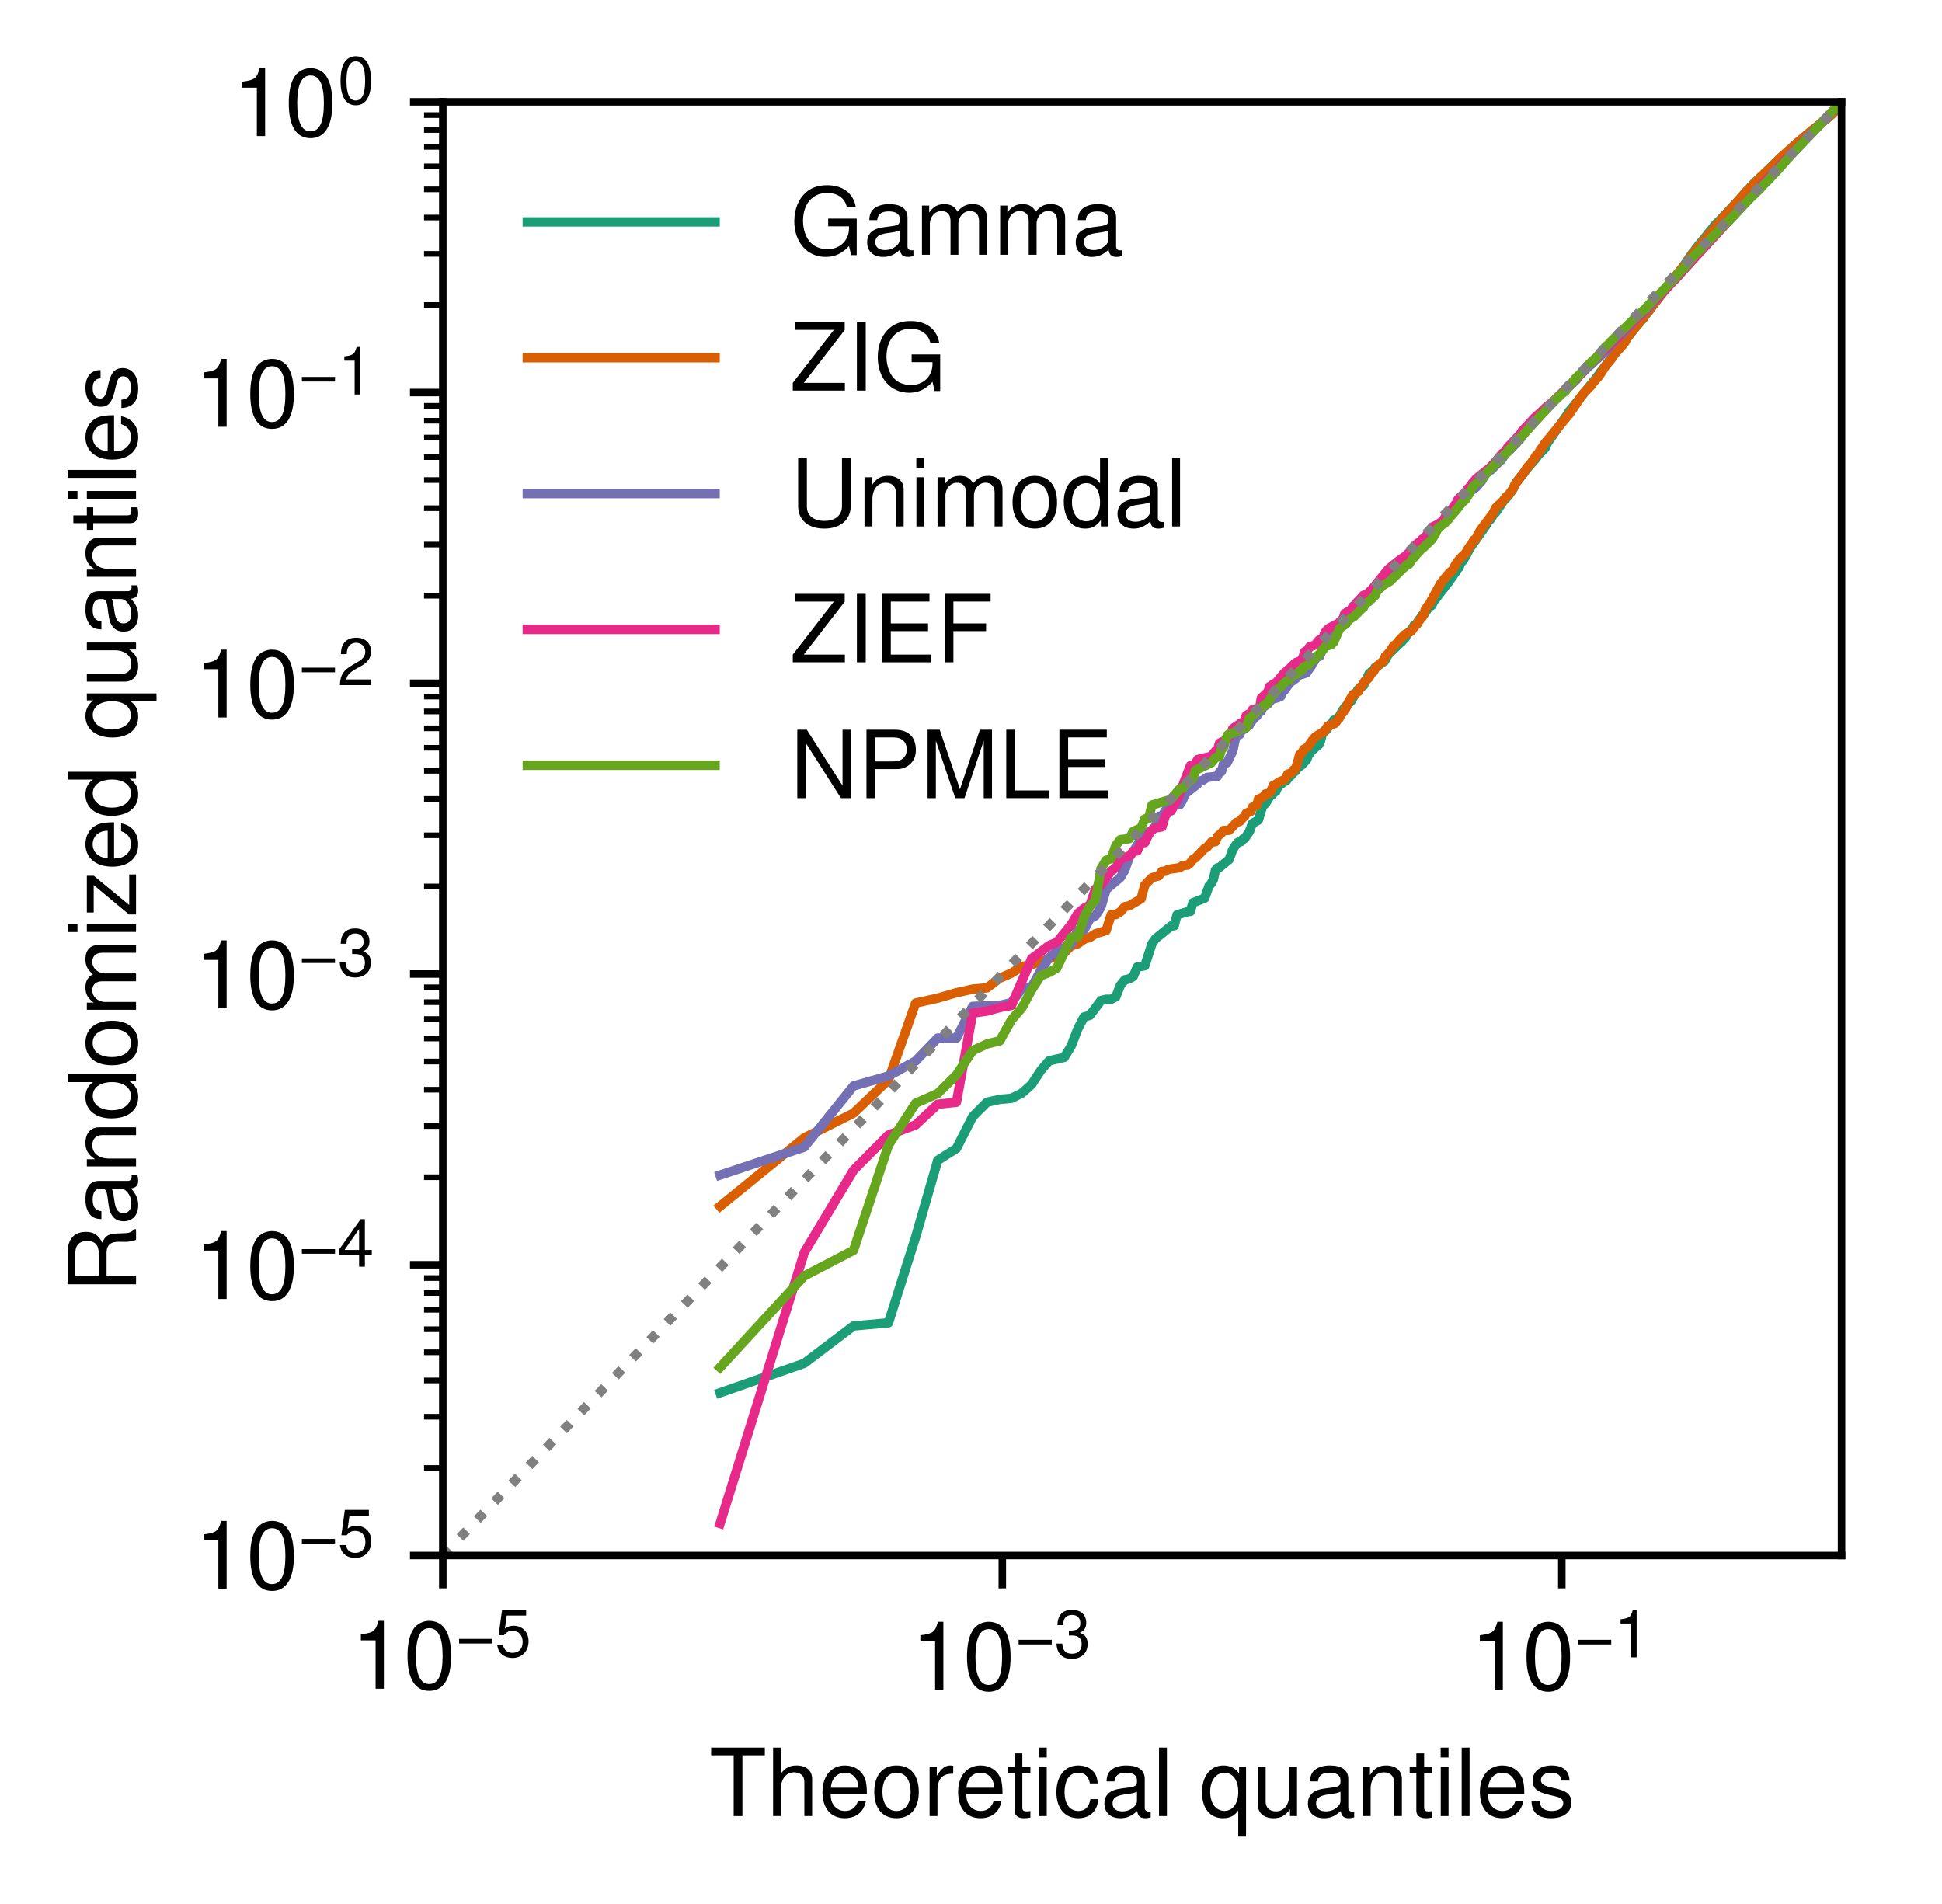 <?xml version="1.0" encoding="utf-8" standalone="no"?>
<!DOCTYPE svg PUBLIC "-//W3C//DTD SVG 1.1//EN"
  "http://www.w3.org/Graphics/SVG/1.1/DTD/svg11.dtd">
<!-- Created with matplotlib (https://matplotlib.org/) -->
<svg height="202.828pt" version="1.1" viewBox="0 0 206.867 202.828" width="206.867pt" xmlns="http://www.w3.org/2000/svg" xmlns:xlink="http://www.w3.org/1999/xlink">
 <defs>
  <style type="text/css">
*{stroke-linecap:butt;stroke-linejoin:round;}
  </style>
 </defs>
 <g id="figure_1">
  <g id="patch_1">
   <path d="M 0 202.828 
L 206.867 202.828 
L 206.867 0 
L 0 0 
z
" style="fill:#ffffff;"/>
  </g>
  <g id="axes_1">
   <g id="patch_2">
    <path d="M 47.17 165.687 
L 196.167 165.687 
L 196.167 10.845 
L 47.17 10.845 
z
" style="fill:#ffffff;"/>
   </g>
   <g id="matplotlib.axis_1">
    <g id="xtick_1">
     <g id="line2d_1">
      <defs>
       <path d="M 0 0 
L 0 3.5 
" id="m0b80c76fca" style="stroke:#000000;stroke-width:0.8;"/>
      </defs>
      <g>
       <use style="stroke:#000000;stroke-width:0.8;" x="47.17" xlink:href="#m0b80c76fca" y="165.687"/>
      </g>
     </g>
     <g id="text_1">
      <!-- $\mathdefault{10^{-5}}$ -->
      <defs>
       <path d="M 25.906 51.5 
L 25.906 0 
L 34.703 0 
L 34.703 72.297 
L 28.906 72.297 
C 25.797 61.203 23.797 59.703 10.203 57.906 
L 10.203 51.5 
z
" id="NimbusSans-Regular-49"/>
       <path d="M 27.5 72.297 
C 20.906 72.297 14.906 69.297 11.203 64.406 
C 6.594 58 4.297 48.406 4.297 35 
C 4.297 10.594 12.297 -2.297 27.5 -2.297 
C 42.5 -2.297 50.703 10.594 50.703 34.406 
C 50.703 48.406 48.5 57.797 43.797 64.406 
C 40.094 69.406 34.203 72.297 27.5 72.297 
z
M 27.5 64.5 
C 37 64.5 41.703 54.797 41.703 35.203 
C 41.703 14.594 37.094 5 27.297 5 
C 18 5 13.297 15 13.297 34.906 
C 13.297 54.797 18 64.5 27.5 64.5 
z
" id="NimbusSans-Regular-48"/>
       <path d="M 54.406 26.703 
L 4 26.703 
L 4 19.703 
L 54.406 19.703 
z
" id="NimbusSans-Regular-8722"/>
       <path d="M 47.594 70.906 
L 11 70.906 
L 5.703 32.297 
L 13.797 32.297 
C 17.906 37.203 21.297 38.906 26.906 38.906 
C 36.406 38.906 42.297 32.406 42.297 21.906 
C 42.297 11.703 36.406 5.5 26.797 5.5 
C 19.094 5.5 14.406 9.406 12.297 17.406 
L 3.5 17.406 
C 4.703 11.594 5.703 8.797 7.797 6.203 
C 11.797 0.797 19 -2.297 27 -2.297 
C 41.297 -2.297 51.297 8.094 51.297 23.094 
C 51.297 37.094 42 46.703 28.406 46.703 
C 23.406 46.703 19.406 45.406 15.297 42.406 
L 18.094 62.203 
L 47.594 62.203 
z
" id="NimbusSans-Regular-53"/>
      </defs>
      <g transform="translate(37.42 179.978)scale(0.1 -0.1)">
       <use transform="translate(0 0.978)" xlink:href="#NimbusSans-Regular-49"/>
       <use transform="translate(55.6 0.978)" xlink:href="#NimbusSans-Regular-48"/>
       <use transform="translate(112.06 35.366)scale(0.7)" xlink:href="#NimbusSans-Regular-8722"/>
       <use transform="translate(152.94 35.366)scale(0.7)" xlink:href="#NimbusSans-Regular-53"/>
      </g>
     </g>
    </g>
    <g id="xtick_2">
     <g id="line2d_2">
      <g>
       <use style="stroke:#000000;stroke-width:0.8;" x="106.769" xlink:href="#m0b80c76fca" y="165.687"/>
      </g>
     </g>
     <g id="text_2">
      <!-- $\mathdefault{10^{-3}}$ -->
      <defs>
       <path d="M 22.094 33.297 
L 23.203 33.297 
L 26.906 33.297 
C 36.5 33.297 41.594 28.797 41.594 20.094 
C 41.594 11 36.094 5.5 27 5.5 
C 17.297 5.5 12.594 10.406 12 21 
L 3.203 21 
C 3.594 15.203 4.594 11.406 6.297 8.203 
C 10 1.203 16.906 -2.297 26.594 -2.297 
C 41.203 -2.297 50.594 6.5 50.594 20.203 
C 50.594 29.406 47.094 34.406 38.594 37.406 
C 45.203 40.094 48.5 45.094 48.5 52.406 
C 48.5 64.797 40.406 72.297 26.906 72.297 
C 12.594 72.297 5 64.297 4.703 49 
L 13.5 49 
C 13.594 53.406 14 55.906 15.094 58.094 
C 17.094 62.203 21.5 64.594 27 64.594 
C 34.797 64.594 39.5 59.906 39.5 52.094 
C 39.5 47 37.703 43.906 33.797 42.203 
C 31.406 41.203 28.203 40.797 22.094 40.703 
z
" id="NimbusSans-Regular-51"/>
      </defs>
      <g transform="translate(97.019 179.978)scale(0.1 -0.1)">
       <use transform="translate(0 0.005)" xlink:href="#NimbusSans-Regular-49"/>
       <use transform="translate(55.6 0.005)" xlink:href="#NimbusSans-Regular-48"/>
       <use transform="translate(112.06 34.392)scale(0.7)" xlink:href="#NimbusSans-Regular-8722"/>
       <use transform="translate(152.94 34.392)scale(0.7)" xlink:href="#NimbusSans-Regular-51"/>
      </g>
     </g>
    </g>
    <g id="xtick_3">
     <g id="line2d_3">
      <g>
       <use style="stroke:#000000;stroke-width:0.8;" x="166.368" xlink:href="#m0b80c76fca" y="165.687"/>
      </g>
     </g>
     <g id="text_3">
      <!-- $\mathdefault{10^{-1}}$ -->
      <g transform="translate(156.618 179.978)scale(0.1 -0.1)">
       <use transform="translate(0 0.005)" xlink:href="#NimbusSans-Regular-49"/>
       <use transform="translate(55.6 0.005)" xlink:href="#NimbusSans-Regular-48"/>
       <use transform="translate(112.06 34.392)scale(0.7)" xlink:href="#NimbusSans-Regular-8722"/>
       <use transform="translate(152.94 34.392)scale(0.7)" xlink:href="#NimbusSans-Regular-49"/>
      </g>
     </g>
    </g>
    <g id="text_4">
     <!-- Theoretical quantiles -->
     <defs>
      <path d="M 35.406 64.703 
L 59.297 64.703 
L 59.297 72.906 
L 2.094 72.906 
L 2.094 64.703 
L 26.094 64.703 
L 26.094 0 
L 35.406 0 
z
" id="NimbusSans-Regular-84"/>
      <path d="M 7 72.906 
L 7 0 
L 15.297 0 
L 15.297 28.906 
C 15.297 39.594 20.906 46.594 29.5 46.594 
C 32.297 46.594 34.906 45.797 36.906 44.297 
C 39.297 42.5 40.297 40 40.297 36.297 
L 40.297 0 
L 48.594 0 
L 48.594 39.594 
C 48.594 48.406 42.297 53.906 32.094 53.906 
C 24.703 53.906 20.203 51.594 15.297 45.203 
L 15.297 72.906 
z
" id="NimbusSans-Regular-104"/>
      <path d="M 51.297 23.406 
C 51.297 31.406 50.703 36.203 49.203 40.094 
C 45.797 48.703 37.797 53.906 28 53.906 
C 13.406 53.906 4 42.797 4 25.5 
C 4 8.203 13 -2.297 27.797 -2.297 
C 39.797 -2.297 48.094 4.5 50.203 15.906 
L 41.797 15.906 
C 39.5 9 34.797 5.406 28.094 5.406 
C 22.797 5.406 18.297 7.797 15.5 12.203 
C 13.5 15.203 12.797 18.203 12.703 23.406 
z
M 12.906 30.203 
C 13.594 39.906 19.5 46.203 27.906 46.203 
C 36.406 46.203 42.297 39.594 42.297 30.203 
z
" id="NimbusSans-Regular-101"/>
      <path d="M 27.203 53.906 
C 12.406 53.906 3.594 43.406 3.594 25.797 
C 3.594 8.094 12.406 -2.297 27.297 -2.297 
C 42.094 -2.297 51 8.203 51 25.406 
C 51 43.594 42.406 53.906 27.203 53.906 
z
M 27.297 46.203 
C 36.703 46.203 42.297 38.5 42.297 25.5 
C 42.297 13.094 36.5 5.406 27.297 5.406 
C 18 5.406 12.297 13.094 12.297 25.797 
C 12.297 38.5 18 46.203 27.297 46.203 
z
" id="NimbusSans-Regular-111"/>
      <path d="M 6.906 52.406 
L 6.906 0 
L 15.297 0 
L 15.297 27.203 
C 15.406 39.797 20.594 45.406 32.094 45.094 
L 32.094 53.594 
C 30.703 53.797 29.906 53.906 28.906 53.906 
C 23.5 53.906 19.406 50.703 14.594 42.906 
L 14.594 52.406 
z
" id="NimbusSans-Regular-114"/>
      <path d="M 25.406 52.406 
L 16.797 52.406 
L 16.797 66.797 
L 8.5 66.797 
L 8.5 52.406 
L 1.406 52.406 
L 1.406 45.594 
L 8.5 45.594 
L 8.5 6 
C 8.5 0.594 12.094 -2.297 18.594 -2.297 
C 20.797 -2.297 22.594 -2.094 25.406 -1.594 
L 25.406 5.406 
C 24.203 5.094 23.094 5 21.406 5 
C 17.797 5 16.797 6 16.797 9.703 
L 16.797 45.594 
L 25.406 45.594 
z
" id="NimbusSans-Regular-116"/>
      <path d="M 15 52.406 
L 6.703 52.406 
L 6.703 0 
L 15 0 
z
M 15 72.906 
L 6.594 72.906 
L 6.594 62.406 
L 15 62.406 
z
" id="NimbusSans-Regular-105"/>
      <path d="M 47.094 34.797 
C 46.703 39.906 45.594 43.203 43.594 46.094 
C 40 51 33.703 53.906 26.406 53.906 
C 12.203 53.906 3.094 42.703 3.094 25.297 
C 3.094 8.406 12.094 -2.297 26.297 -2.297 
C 38.797 -2.297 46.703 5.203 47.703 18 
L 39.297 18 
C 37.906 9.594 33.594 5.406 26.5 5.406 
C 17.297 5.406 11.797 12.906 11.797 25.297 
C 11.797 38.406 17.203 46.203 26.297 46.203 
C 33.297 46.203 37.703 42.094 38.703 34.797 
z
" id="NimbusSans-Regular-99"/>
      <path d="M 53.5 4.906 
C 52.594 4.703 52.203 4.703 51.703 4.703 
C 48.797 4.703 47.203 6.203 47.203 8.797 
L 47.203 39.594 
C 47.203 48.906 40.406 53.906 27.5 53.906 
C 19.797 53.906 13.703 51.703 10.094 47.797 
C 7.703 45.094 6.703 42.094 6.5 36.906 
L 14.906 36.906 
C 15.594 43.297 19.406 46.203 27.203 46.203 
C 34.797 46.203 38.906 43.406 38.906 38.406 
L 38.906 36.203 
C 38.797 32.594 37 31.297 30.203 30.406 
C 18.406 28.906 16.594 28.5 13.406 27.203 
C 7.297 24.594 4.203 20 4.203 13.203 
C 4.203 3.703 10.797 -2.297 21.406 -2.297 
C 28 -2.297 33.297 0 39.203 5.406 
C 39.797 0 42.406 -2.297 47.797 -2.297 
C 49.594 -2.297 50.703 -2.094 53.5 -1.406 
z
M 38.906 16.5 
C 38.906 13.703 38.094 12 35.594 9.703 
C 32.203 6.594 28.094 5 23.203 5 
C 16.703 5 12.906 8.094 12.906 13.406 
C 12.906 18.906 16.5 21.703 25.5 23 
C 34.406 24.203 36.094 24.594 38.906 25.906 
z
" id="NimbusSans-Regular-97"/>
      <path d="M 15.203 72.906 
L 6.797 72.906 
L 6.797 0 
L 15.203 0 
z
" id="NimbusSans-Regular-108"/>
      <path id="NimbusSans-Regular-32"/>
      <path d="M 49.5 -21.797 
L 49.5 52.406 
L 42.094 52.406 
L 42.094 45.406 
C 38.203 50.906 32.297 53.906 25.406 53.906 
C 11.594 53.906 2.594 42.594 2.594 25.203 
C 2.594 8.203 11.094 -2.297 25 -2.297 
C 32.297 -2.297 37.297 0.297 41.203 6 
L 41.203 -21.797 
z
M 26.594 46.094 
C 35.5 46.094 41.203 38.203 41.203 25.5 
C 41.203 13.5 35.406 5.5 26.594 5.5 
C 17.406 5.5 11.297 13.594 11.297 25.797 
C 11.297 38 17.406 46.094 26.594 46.094 
z
" id="NimbusSans-Regular-113"/>
      <path d="M 48.203 0 
L 48.203 52.406 
L 39.906 52.406 
L 39.906 22.703 
C 39.906 12 34.297 5 25.594 5 
C 19 5 14.797 9 14.797 15.297 
L 14.797 52.406 
L 6.5 52.406 
L 6.5 12 
C 6.5 3.297 13 -2.297 23.203 -2.297 
C 30.906 -2.297 35.797 0.406 40.703 7.297 
L 40.703 0 
z
" id="NimbusSans-Regular-117"/>
      <path d="M 7 52.406 
L 7 0 
L 15.406 0 
L 15.406 28.906 
C 15.406 39.594 21 46.594 29.594 46.594 
C 36.203 46.594 40.406 42.594 40.406 36.297 
L 40.406 0 
L 48.703 0 
L 48.703 39.594 
C 48.703 48.297 42.203 53.906 32.094 53.906 
C 24.297 53.906 19.297 50.906 14.703 43.594 
L 14.703 52.406 
z
" id="NimbusSans-Regular-110"/>
      <path d="M 43.797 37.797 
C 43.703 48.094 36.906 53.906 24.797 53.906 
C 12.594 53.906 4.703 47.594 4.703 37.906 
C 4.703 29.703 8.906 25.797 21.297 22.797 
L 29.094 20.906 
C 34.906 19.5 37.203 17.406 37.203 13.703 
C 37.203 8.703 32.297 5.406 25 5.406 
C 20.5 5.406 16.703 6.703 14.594 8.906 
C 13.297 10.406 12.703 11.906 12.203 15.594 
L 3.406 15.594 
C 3.797 3.5 10.594 -2.297 24.297 -2.297 
C 37.5 -2.297 45.906 4.203 45.906 14.297 
C 45.906 22.094 41.5 26.406 31.094 28.906 
L 23.094 30.797 
C 16.297 32.406 13.406 34.594 13.406 38.297 
C 13.406 43.203 17.703 46.203 24.5 46.203 
C 31.203 46.203 34.797 43.297 35 37.797 
z
" id="NimbusSans-Regular-115"/>
     </defs>
     <g transform="translate(75.542 193.448)scale(0.1 -0.1)">
      <use xlink:href="#NimbusSans-Regular-84"/>
      <use x="61.1" xlink:href="#NimbusSans-Regular-104"/>
      <use x="116.7" xlink:href="#NimbusSans-Regular-101"/>
      <use x="172.3" xlink:href="#NimbusSans-Regular-111"/>
      <use x="227.9" xlink:href="#NimbusSans-Regular-114"/>
      <use x="261.2" xlink:href="#NimbusSans-Regular-101"/>
      <use x="316.8" xlink:href="#NimbusSans-Regular-116"/>
      <use x="344.6" xlink:href="#NimbusSans-Regular-105"/>
      <use x="366.8" xlink:href="#NimbusSans-Regular-99"/>
      <use x="416.8" xlink:href="#NimbusSans-Regular-97"/>
      <use x="472.4" xlink:href="#NimbusSans-Regular-108"/>
      <use x="494.6" xlink:href="#NimbusSans-Regular-32"/>
      <use x="522.4" xlink:href="#NimbusSans-Regular-113"/>
      <use x="578" xlink:href="#NimbusSans-Regular-117"/>
      <use x="633.6" xlink:href="#NimbusSans-Regular-97"/>
      <use x="689.2" xlink:href="#NimbusSans-Regular-110"/>
      <use x="744.8" xlink:href="#NimbusSans-Regular-116"/>
      <use x="772.6" xlink:href="#NimbusSans-Regular-105"/>
      <use x="794.8" xlink:href="#NimbusSans-Regular-108"/>
      <use x="817" xlink:href="#NimbusSans-Regular-101"/>
      <use x="872.6" xlink:href="#NimbusSans-Regular-115"/>
     </g>
    </g>
   </g>
   <g id="matplotlib.axis_2">
    <g id="ytick_1">
     <g id="line2d_4">
      <defs>
       <path d="M 0 0 
L -3.5 0 
" id="mbcc62c1385" style="stroke:#000000;stroke-width:0.8;"/>
      </defs>
      <g>
       <use style="stroke:#000000;stroke-width:0.8;" x="47.17" xlink:href="#mbcc62c1385" y="165.687"/>
      </g>
     </g>
     <g id="text_5">
      <!-- $\mathdefault{10^{-5}}$ -->
      <g transform="translate(20.67 169.333)scale(0.1 -0.1)">
       <use transform="translate(0 0.978)" xlink:href="#NimbusSans-Regular-49"/>
       <use transform="translate(55.6 0.978)" xlink:href="#NimbusSans-Regular-48"/>
       <use transform="translate(112.06 35.366)scale(0.7)" xlink:href="#NimbusSans-Regular-8722"/>
       <use transform="translate(152.94 35.366)scale(0.7)" xlink:href="#NimbusSans-Regular-53"/>
      </g>
     </g>
    </g>
    <g id="ytick_2">
     <g id="line2d_5">
      <g>
       <use style="stroke:#000000;stroke-width:0.8;" x="47.17" xlink:href="#mbcc62c1385" y="134.719"/>
      </g>
     </g>
     <g id="text_6">
      <!-- $\mathdefault{10^{-4}}$ -->
      <defs>
       <path d="M 32.703 17.5 
L 32.703 0 
L 41.5 0 
L 41.5 17.5 
L 52 17.5 
L 52 25.406 
L 41.5 25.406 
L 41.5 72.297 
L 35 72.297 
L 2.797 26.797 
L 2.797 17.5 
z
M 32.703 25.406 
L 10.5 25.406 
L 32.703 57.297 
z
" id="NimbusSans-Regular-52"/>
      </defs>
      <g transform="translate(20.67 138.364)scale(0.1 -0.1)">
       <use transform="translate(0 0.005)" xlink:href="#NimbusSans-Regular-49"/>
       <use transform="translate(55.6 0.005)" xlink:href="#NimbusSans-Regular-48"/>
       <use transform="translate(112.06 34.392)scale(0.7)" xlink:href="#NimbusSans-Regular-8722"/>
       <use transform="translate(152.94 34.392)scale(0.7)" xlink:href="#NimbusSans-Regular-52"/>
      </g>
     </g>
    </g>
    <g id="ytick_3">
     <g id="line2d_6">
      <g>
       <use style="stroke:#000000;stroke-width:0.8;" x="47.17" xlink:href="#mbcc62c1385" y="103.75"/>
      </g>
     </g>
     <g id="text_7">
      <!-- $\mathdefault{10^{-3}}$ -->
      <g transform="translate(20.67 107.396)scale(0.1 -0.1)">
       <use transform="translate(0 0.005)" xlink:href="#NimbusSans-Regular-49"/>
       <use transform="translate(55.6 0.005)" xlink:href="#NimbusSans-Regular-48"/>
       <use transform="translate(112.06 34.392)scale(0.7)" xlink:href="#NimbusSans-Regular-8722"/>
       <use transform="translate(152.94 34.392)scale(0.7)" xlink:href="#NimbusSans-Regular-51"/>
      </g>
     </g>
    </g>
    <g id="ytick_4">
     <g id="line2d_7">
      <g>
       <use style="stroke:#000000;stroke-width:0.8;" x="47.17" xlink:href="#mbcc62c1385" y="72.782"/>
      </g>
     </g>
     <g id="text_8">
      <!-- $\mathdefault{10^{-2}}$ -->
      <defs>
       <path d="M 50.594 8.703 
L 13.297 8.703 
C 14.203 14.703 17.406 18.5 26.094 23.797 
L 36.094 29.406 
C 46 34.906 51.094 42.297 51.094 51.203 
C 51.094 57.203 48.703 62.797 44.5 66.703 
C 40.297 70.5 35.094 72.297 28.406 72.297 
C 19.406 72.297 12.703 69.094 8.797 62.906 
C 6.297 59.094 5.203 54.594 5 47.297 
L 13.797 47.297 
C 14.094 52.203 14.703 55.094 15.906 57.5 
C 18.203 61.906 22.797 64.594 28.094 64.594 
C 36.094 64.594 42.094 58.797 42.094 51 
C 42.094 45.203 38.797 40.203 32.5 36.594 
L 23.297 31.203 
C 8.5 22.703 4.203 15.906 3.406 0.094 
L 50.594 0.094 
z
" id="NimbusSans-Regular-50"/>
      </defs>
      <g transform="translate(20.67 76.427)scale(0.1 -0.1)">
       <use transform="translate(0 0.005)" xlink:href="#NimbusSans-Regular-49"/>
       <use transform="translate(55.6 0.005)" xlink:href="#NimbusSans-Regular-48"/>
       <use transform="translate(112.06 34.392)scale(0.7)" xlink:href="#NimbusSans-Regular-8722"/>
       <use transform="translate(152.94 34.392)scale(0.7)" xlink:href="#NimbusSans-Regular-50"/>
      </g>
     </g>
    </g>
    <g id="ytick_5">
     <g id="line2d_8">
      <g>
       <use style="stroke:#000000;stroke-width:0.8;" x="47.17" xlink:href="#mbcc62c1385" y="41.814"/>
      </g>
     </g>
     <g id="text_9">
      <!-- $\mathdefault{10^{-1}}$ -->
      <g transform="translate(20.67 45.459)scale(0.1 -0.1)">
       <use transform="translate(0 0.005)" xlink:href="#NimbusSans-Regular-49"/>
       <use transform="translate(55.6 0.005)" xlink:href="#NimbusSans-Regular-48"/>
       <use transform="translate(112.06 34.392)scale(0.7)" xlink:href="#NimbusSans-Regular-8722"/>
       <use transform="translate(152.94 34.392)scale(0.7)" xlink:href="#NimbusSans-Regular-49"/>
      </g>
     </g>
    </g>
    <g id="ytick_6">
     <g id="line2d_9">
      <g>
       <use style="stroke:#000000;stroke-width:0.8;" x="47.17" xlink:href="#mbcc62c1385" y="10.845"/>
      </g>
     </g>
     <g id="text_10">
      <!-- $\mathdefault{10^{0}}$ -->
      <g transform="translate(24.77 14.491)scale(0.1 -0.1)">
       <use transform="translate(0 0.005)" xlink:href="#NimbusSans-Regular-49"/>
       <use transform="translate(55.6 0.005)" xlink:href="#NimbusSans-Regular-48"/>
       <use transform="translate(112.06 34.392)scale(0.7)" xlink:href="#NimbusSans-Regular-48"/>
      </g>
     </g>
    </g>
    <g id="ytick_7">
     <g id="line2d_10">
      <defs>
       <path d="M 0 0 
L -2 0 
" id="mb6e332d1f4" style="stroke:#000000;stroke-width:0.6;"/>
      </defs>
      <g>
       <use style="stroke:#000000;stroke-width:0.6;" x="47.17" xlink:href="#mb6e332d1f4" y="156.365"/>
      </g>
     </g>
    </g>
    <g id="ytick_8">
     <g id="line2d_11">
      <g>
       <use style="stroke:#000000;stroke-width:0.6;" x="47.17" xlink:href="#mb6e332d1f4" y="150.912"/>
      </g>
     </g>
    </g>
    <g id="ytick_9">
     <g id="line2d_12">
      <g>
       <use style="stroke:#000000;stroke-width:0.6;" x="47.17" xlink:href="#mb6e332d1f4" y="147.042"/>
      </g>
     </g>
    </g>
    <g id="ytick_10">
     <g id="line2d_13">
      <g>
       <use style="stroke:#000000;stroke-width:0.6;" x="47.17" xlink:href="#mb6e332d1f4" y="144.041"/>
      </g>
     </g>
    </g>
    <g id="ytick_11">
     <g id="line2d_14">
      <g>
       <use style="stroke:#000000;stroke-width:0.6;" x="47.17" xlink:href="#mb6e332d1f4" y="141.589"/>
      </g>
     </g>
    </g>
    <g id="ytick_12">
     <g id="line2d_15">
      <g>
       <use style="stroke:#000000;stroke-width:0.6;" x="47.17" xlink:href="#mb6e332d1f4" y="139.516"/>
      </g>
     </g>
    </g>
    <g id="ytick_13">
     <g id="line2d_16">
      <g>
       <use style="stroke:#000000;stroke-width:0.6;" x="47.17" xlink:href="#mb6e332d1f4" y="137.72"/>
      </g>
     </g>
    </g>
    <g id="ytick_14">
     <g id="line2d_17">
      <g>
       <use style="stroke:#000000;stroke-width:0.6;" x="47.17" xlink:href="#mb6e332d1f4" y="136.136"/>
      </g>
     </g>
    </g>
    <g id="ytick_15">
     <g id="line2d_18">
      <g>
       <use style="stroke:#000000;stroke-width:0.6;" x="47.17" xlink:href="#mb6e332d1f4" y="125.396"/>
      </g>
     </g>
    </g>
    <g id="ytick_16">
     <g id="line2d_19">
      <g>
       <use style="stroke:#000000;stroke-width:0.6;" x="47.17" xlink:href="#mb6e332d1f4" y="119.943"/>
      </g>
     </g>
    </g>
    <g id="ytick_17">
     <g id="line2d_20">
      <g>
       <use style="stroke:#000000;stroke-width:0.6;" x="47.17" xlink:href="#mb6e332d1f4" y="116.074"/>
      </g>
     </g>
    </g>
    <g id="ytick_18">
     <g id="line2d_21">
      <g>
       <use style="stroke:#000000;stroke-width:0.6;" x="47.17" xlink:href="#mb6e332d1f4" y="113.073"/>
      </g>
     </g>
    </g>
    <g id="ytick_19">
     <g id="line2d_22">
      <g>
       <use style="stroke:#000000;stroke-width:0.6;" x="47.17" xlink:href="#mb6e332d1f4" y="110.621"/>
      </g>
     </g>
    </g>
    <g id="ytick_20">
     <g id="line2d_23">
      <g>
       <use style="stroke:#000000;stroke-width:0.6;" x="47.17" xlink:href="#mb6e332d1f4" y="108.547"/>
      </g>
     </g>
    </g>
    <g id="ytick_21">
     <g id="line2d_24">
      <g>
       <use style="stroke:#000000;stroke-width:0.6;" x="47.17" xlink:href="#mb6e332d1f4" y="106.752"/>
      </g>
     </g>
    </g>
    <g id="ytick_22">
     <g id="line2d_25">
      <g>
       <use style="stroke:#000000;stroke-width:0.6;" x="47.17" xlink:href="#mb6e332d1f4" y="105.167"/>
      </g>
     </g>
    </g>
    <g id="ytick_23">
     <g id="line2d_26">
      <g>
       <use style="stroke:#000000;stroke-width:0.6;" x="47.17" xlink:href="#mb6e332d1f4" y="94.428"/>
      </g>
     </g>
    </g>
    <g id="ytick_24">
     <g id="line2d_27">
      <g>
       <use style="stroke:#000000;stroke-width:0.6;" x="47.17" xlink:href="#mb6e332d1f4" y="88.975"/>
      </g>
     </g>
    </g>
    <g id="ytick_25">
     <g id="line2d_28">
      <g>
       <use style="stroke:#000000;stroke-width:0.6;" x="47.17" xlink:href="#mb6e332d1f4" y="85.106"/>
      </g>
     </g>
    </g>
    <g id="ytick_26">
     <g id="line2d_29">
      <g>
       <use style="stroke:#000000;stroke-width:0.6;" x="47.17" xlink:href="#mb6e332d1f4" y="82.104"/>
      </g>
     </g>
    </g>
    <g id="ytick_27">
     <g id="line2d_30">
      <g>
       <use style="stroke:#000000;stroke-width:0.6;" x="47.17" xlink:href="#mb6e332d1f4" y="79.652"/>
      </g>
     </g>
    </g>
    <g id="ytick_28">
     <g id="line2d_31">
      <g>
       <use style="stroke:#000000;stroke-width:0.6;" x="47.17" xlink:href="#mb6e332d1f4" y="77.579"/>
      </g>
     </g>
    </g>
    <g id="ytick_29">
     <g id="line2d_32">
      <g>
       <use style="stroke:#000000;stroke-width:0.6;" x="47.17" xlink:href="#mb6e332d1f4" y="75.783"/>
      </g>
     </g>
    </g>
    <g id="ytick_30">
     <g id="line2d_33">
      <g>
       <use style="stroke:#000000;stroke-width:0.6;" x="47.17" xlink:href="#mb6e332d1f4" y="74.199"/>
      </g>
     </g>
    </g>
    <g id="ytick_31">
     <g id="line2d_34">
      <g>
       <use style="stroke:#000000;stroke-width:0.6;" x="47.17" xlink:href="#mb6e332d1f4" y="63.46"/>
      </g>
     </g>
    </g>
    <g id="ytick_32">
     <g id="line2d_35">
      <g>
       <use style="stroke:#000000;stroke-width:0.6;" x="47.17" xlink:href="#mb6e332d1f4" y="58.006"/>
      </g>
     </g>
    </g>
    <g id="ytick_33">
     <g id="line2d_36">
      <g>
       <use style="stroke:#000000;stroke-width:0.6;" x="47.17" xlink:href="#mb6e332d1f4" y="54.137"/>
      </g>
     </g>
    </g>
    <g id="ytick_34">
     <g id="line2d_37">
      <g>
       <use style="stroke:#000000;stroke-width:0.6;" x="47.17" xlink:href="#mb6e332d1f4" y="51.136"/>
      </g>
     </g>
    </g>
    <g id="ytick_35">
     <g id="line2d_38">
      <g>
       <use style="stroke:#000000;stroke-width:0.6;" x="47.17" xlink:href="#mb6e332d1f4" y="48.684"/>
      </g>
     </g>
    </g>
    <g id="ytick_36">
     <g id="line2d_39">
      <g>
       <use style="stroke:#000000;stroke-width:0.6;" x="47.17" xlink:href="#mb6e332d1f4" y="46.611"/>
      </g>
     </g>
    </g>
    <g id="ytick_37">
     <g id="line2d_40">
      <g>
       <use style="stroke:#000000;stroke-width:0.6;" x="47.17" xlink:href="#mb6e332d1f4" y="44.815"/>
      </g>
     </g>
    </g>
    <g id="ytick_38">
     <g id="line2d_41">
      <g>
       <use style="stroke:#000000;stroke-width:0.6;" x="47.17" xlink:href="#mb6e332d1f4" y="43.231"/>
      </g>
     </g>
    </g>
    <g id="ytick_39">
     <g id="line2d_42">
      <g>
       <use style="stroke:#000000;stroke-width:0.6;" x="47.17" xlink:href="#mb6e332d1f4" y="32.491"/>
      </g>
     </g>
    </g>
    <g id="ytick_40">
     <g id="line2d_43">
      <g>
       <use style="stroke:#000000;stroke-width:0.6;" x="47.17" xlink:href="#mb6e332d1f4" y="27.038"/>
      </g>
     </g>
    </g>
    <g id="ytick_41">
     <g id="line2d_44">
      <g>
       <use style="stroke:#000000;stroke-width:0.6;" x="47.17" xlink:href="#mb6e332d1f4" y="23.169"/>
      </g>
     </g>
    </g>
    <g id="ytick_42">
     <g id="line2d_45">
      <g>
       <use style="stroke:#000000;stroke-width:0.6;" x="47.17" xlink:href="#mb6e332d1f4" y="20.168"/>
      </g>
     </g>
    </g>
    <g id="ytick_43">
     <g id="line2d_46">
      <g>
       <use style="stroke:#000000;stroke-width:0.6;" x="47.17" xlink:href="#mb6e332d1f4" y="17.716"/>
      </g>
     </g>
    </g>
    <g id="ytick_44">
     <g id="line2d_47">
      <g>
       <use style="stroke:#000000;stroke-width:0.6;" x="47.17" xlink:href="#mb6e332d1f4" y="15.642"/>
      </g>
     </g>
    </g>
    <g id="ytick_45">
     <g id="line2d_48">
      <g>
       <use style="stroke:#000000;stroke-width:0.6;" x="47.17" xlink:href="#mb6e332d1f4" y="13.846"/>
      </g>
     </g>
    </g>
    <g id="ytick_46">
     <g id="line2d_49">
      <g>
       <use style="stroke:#000000;stroke-width:0.6;" x="47.17" xlink:href="#mb6e332d1f4" y="12.262"/>
      </g>
     </g>
    </g>
    <g id="text_11">
     <!-- Randomized quantiles -->
     <defs>
      <path d="M 18.594 31.406 
L 42.594 31.406 
C 50.906 31.406 54.594 27.406 54.594 18.406 
L 54.5 11.906 
C 54.5 7.406 55.297 3 56.594 0 
L 67.906 0 
L 67.906 2.297 
C 64.406 4.703 63.703 7.297 63.5 17 
C 63.406 29 61.5 32.594 53.594 36 
C 61.797 40.094 65.094 45 65.094 53.406 
C 65.094 66 57.297 72.906 42.906 72.906 
L 9.297 72.906 
L 9.297 0 
L 18.594 0 
z
M 18.594 39.594 
L 18.594 64.703 
L 41.094 64.703 
C 46.297 64.703 49.297 63.906 51.594 61.906 
C 54.094 59.797 55.406 56.5 55.406 52.203 
C 55.406 43.5 51 39.594 41.094 39.594 
z
" id="NimbusSans-Regular-82"/>
      <path d="M 49.5 72.906 
L 41.203 72.906 
L 41.203 45.797 
C 37.703 51.094 32.094 53.906 25.094 53.906 
C 11.5 53.906 2.594 43 2.594 26.297 
C 2.594 8.594 11.203 -2.297 25.406 -2.297 
C 32.594 -2.297 37.594 0.406 42.094 6.906 
L 42.094 0 
L 49.5 0 
z
M 26.5 46.094 
C 35.5 46.094 41.203 38.203 41.203 25.594 
C 41.203 13.5 35.406 5.5 26.594 5.5 
C 17.406 5.5 11.297 13.594 11.297 25.797 
C 11.297 38 17.406 46.094 26.5 46.094 
z
" id="NimbusSans-Regular-100"/>
      <path d="M 7 52.406 
L 7 0 
L 15.406 0 
L 15.406 32.906 
C 15.406 40.5 20.906 46.594 27.703 46.594 
C 33.906 46.594 37.406 42.797 37.406 36.094 
L 37.406 0 
L 45.797 0 
L 45.797 32.906 
C 45.797 40.5 51.297 46.594 58.094 46.594 
C 64.203 46.594 67.797 42.703 67.797 36.094 
L 67.797 0 
L 76.203 0 
L 76.203 39.297 
C 76.203 48.703 70.797 53.906 61 53.906 
C 54 53.906 49.797 51.797 44.906 45.906 
C 41.797 51.5 37.594 53.906 30.797 53.906 
C 23.797 53.906 19.094 51.297 14.703 45 
L 14.703 52.406 
z
" id="NimbusSans-Regular-109"/>
      <path d="M 44.297 52.406 
L 5.203 52.406 
L 5.203 45.094 
L 34.406 45.094 
L 3.094 7.5 
L 3.094 0 
L 45.703 0 
L 45.703 7.297 
L 13.203 7.297 
L 44.297 45 
z
" id="NimbusSans-Regular-122"/>
     </defs>
     <g transform="translate(14.491 137.728)rotate(-90)scale(0.1 -0.1)">
      <use xlink:href="#NimbusSans-Regular-82"/>
      <use x="72.2" xlink:href="#NimbusSans-Regular-97"/>
      <use x="127.8" xlink:href="#NimbusSans-Regular-110"/>
      <use x="183.4" xlink:href="#NimbusSans-Regular-100"/>
      <use x="239" xlink:href="#NimbusSans-Regular-111"/>
      <use x="294.6" xlink:href="#NimbusSans-Regular-109"/>
      <use x="377.9" xlink:href="#NimbusSans-Regular-105"/>
      <use x="400.1" xlink:href="#NimbusSans-Regular-122"/>
      <use x="450.1" xlink:href="#NimbusSans-Regular-101"/>
      <use x="505.7" xlink:href="#NimbusSans-Regular-100"/>
      <use x="561.3" xlink:href="#NimbusSans-Regular-32"/>
      <use x="589.1" xlink:href="#NimbusSans-Regular-113"/>
      <use x="644.7" xlink:href="#NimbusSans-Regular-117"/>
      <use x="700.3" xlink:href="#NimbusSans-Regular-97"/>
      <use x="755.9" xlink:href="#NimbusSans-Regular-110"/>
      <use x="811.5" xlink:href="#NimbusSans-Regular-116"/>
      <use x="839.3" xlink:href="#NimbusSans-Regular-105"/>
      <use x="861.5" xlink:href="#NimbusSans-Regular-108"/>
      <use x="883.7" xlink:href="#NimbusSans-Regular-101"/>
      <use x="939.3" xlink:href="#NimbusSans-Regular-115"/>
     </g>
    </g>
   </g>
   <g id="line2d_50">
    <path clip-path="url(#p37906006bc)" d="M 76.702 148.357 
L 85.672 145.217 
L 90.92 141.239 
L 94.643 140.903 
L 97.531 131.781 
L 99.89 123.597 
L 101.885 122.335 
L 103.613 118.932 
L 105.138 117.407 
L 106.501 117.103 
L 107.735 116.993 
L 108.861 116.435 
L 109.897 115.515 
L 110.856 114.036 
L 111.749 113.001 
L 113.369 112.627 
L 114.108 111.417 
L 114.808 109.596 
L 115.472 108.328 
L 116.103 108.143 
L 117.281 106.575 
L 117.831 106.444 
L 118.36 106.444 
L 118.867 106.173 
L 119.356 104.935 
L 119.826 104.364 
L 120.28 104.273 
L 120.719 104.014 
L 121.144 103.012 
L 121.953 102.868 
L 122.714 100.515 
L 123.079 99.998 
L 124.762 98.626 
L 125.074 98.613 
L 125.378 97.451 
L 126.529 97.099 
L 126.802 97.081 
L 127.069 96.156 
L 128.326 95.67 
L 128.797 94.349 
L 129.026 94.11 
L 129.251 93.687 
L 129.472 92.684 
L 129.69 92.442 
L 129.904 92.397 
L 130.923 91.563 
L 131.31 90.501 
L 131.685 89.94 
L 131.868 89.727 
L 132.228 89.635 
L 132.404 89.373 
L 132.578 89.314 
L 133.085 88.588 
L 133.413 87.708 
L 134.044 87.356 
L 134.498 85.864 
L 134.792 85.61 
L 135.361 84.676 
L 135.5 84.676 
L 135.772 84.33 
L 135.906 84.308 
L 136.171 83.701 
L 136.429 83.559 
L 136.683 83.341 
L 137.055 83.129 
L 137.297 82.76 
L 137.416 82.721 
L 137.882 82.177 
L 137.996 82.146 
L 138.221 81.803 
L 138.66 81.494 
L 139.188 80.93 
L 139.394 80.4 
L 139.495 80.296 
L 139.696 80.01 
L 140.185 79.566 
L 140.469 79.347 
L 140.655 78.971 
L 140.839 78.248 
L 141.02 77.895 
L 141.287 77.767 
L 141.719 77.158 
L 141.889 77.066 
L 142.056 76.722 
L 142.383 76.612 
L 142.544 76.406 
L 142.624 76.388 
L 143.015 75.67 
L 143.319 75.264 
L 143.908 74.712 
L 144.401 73.849 
L 144.539 73.677 
L 144.675 73.427 
L 145.271 73.009 
L 145.4 72.531 
L 145.464 72.528 
L 145.841 71.757 
L 146.327 71.33 
L 146.505 71.063 
L 146.738 70.943 
L 147.468 70.441 
L 147.898 69.698 
L 149.155 68.482 
L 149.251 68.417 
L 149.626 68.003 
L 149.672 67.975 
L 149.9 67.55 
L 150.388 67.024 
L 150.647 66.585 
L 150.859 66.47 
L 151.273 65.89 
L 151.475 65.561 
L 151.713 65.411 
L 152.214 64.661 
L 152.514 64.491 
L 152.733 64.03 
L 152.878 63.877 
L 153.68 62.802 
L 153.814 62.67 
L 154.144 62.171 
L 154.274 62.067 
L 155.147 60.801 
L 155.297 60.53 
L 155.416 60.465 
L 155.592 59.972 
L 155.795 59.773 
L 155.88 59.641 
L 156.107 59.298 
L 156.162 59.187 
L 156.466 58.611 
L 156.52 58.475 
L 158.363 55.867 
L 158.55 55.465 
L 158.734 55.363 
L 158.961 55.022 
L 159.073 54.819 
L 159.359 54.538 
L 159.446 54.428 
L 160.017 53.555 
L 160.1 53.432 
L 160.664 52.818 
L 161.204 52.018 
L 161.373 51.625 
L 161.466 51.446 
L 162.818 49.735 
L 163.082 49.441 
L 163.373 49.112 
L 163.642 48.799 
L 163.828 48.507 
L 163.936 48.396 
L 164.416 47.915 
L 164.577 47.752 
L 164.621 47.665 
L 164.837 47.172 
L 166.963 44.144 
L 167.108 43.872 
L 167.567 43.327 
L 169.926 40.392 
L 170.296 39.919 
L 170.537 39.568 
L 170.674 39.418 
L 171.536 38.27 
L 171.713 38.062 
L 172.085 37.608 
L 172.175 37.479 
L 174.263 34.816 
L 174.373 34.706 
L 174.809 34.186 
L 175.109 33.846 
L 175.27 33.585 
L 175.603 33.193 
L 175.788 32.879 
L 177.13 31.14 
L 177.234 31.018 
L 177.792 30.311 
L 177.938 30.076 
L 178.097 29.909 
L 178.311 29.623 
L 178.8 29.1 
L 179.126 28.626 
L 179.243 28.476 
L 180.318 26.91 
L 180.447 26.786 
L 180.667 26.465 
L 180.78 26.331 
L 180.916 26.146 
L 181.761 25.134 
L 181.98 24.831 
L 182.28 24.495 
L 182.594 24.066 
L 182.888 23.752 
L 183.029 23.639 
L 183.226 23.433 
L 183.357 23.327 
L 183.523 23.1 
L 183.72 22.892 
L 183.999 22.616 
L 184.125 22.471 
L 184.564 22.005 
L 185.204 21.336 
L 185.351 21.157 
L 186.178 20.239 
L 186.309 20.092 
L 186.636 19.729 
L 187.009 19.346 
L 187.216 19.173 
L 187.521 18.873 
L 187.693 18.742 
L 187.86 18.578 
L 188.132 18.298 
L 188.307 18.121 
L 188.483 17.947 
L 188.753 17.684 
L 189.756 16.737 
L 189.981 16.55 
L 190.394 16.155 
L 190.693 15.909 
L 190.801 15.799 
L 191.035 15.569 
L 191.521 15.157 
L 191.691 15.015 
L 191.924 14.828 
L 193.589 13.455 
L 193.733 13.33 
L 194.285 12.893 
L 194.511 12.72 
L 194.785 12.482 
L 195.456 11.863 
L 195.573 11.753 
L 195.731 11.593 
L 195.836 11.452 
L 196.009 11.215 
L 196.154 10.939 
L 196.167 10.862 
L 196.167 10.862 
" style="fill:none;stroke:#1b9e77;stroke-linecap:square;"/>
   </g>
   <g id="line2d_51">
    <path clip-path="url(#p37906006bc)" d="M 76.702 128.489 
L 85.672 121.198 
L 90.92 118.568 
L 94.643 115.027 
L 97.531 106.844 
L 99.89 106.322 
L 101.885 105.745 
L 103.613 105.36 
L 105.138 105.225 
L 106.501 104.201 
L 107.735 103.661 
L 108.861 102.961 
L 110.856 102.507 
L 111.749 102.082 
L 112.584 101.99 
L 113.369 101.506 
L 114.108 100.738 
L 114.808 100.536 
L 115.472 100.051 
L 116.103 99.849 
L 116.705 99.457 
L 117.831 99.115 
L 118.36 97.444 
L 118.867 97.421 
L 119.356 97.114 
L 119.826 96.573 
L 120.28 96.488 
L 121.554 95.736 
L 121.953 94.262 
L 122.714 93.488 
L 123.433 93.296 
L 123.778 92.81 
L 124.115 92.809 
L 124.442 92.604 
L 125.676 92.424 
L 125.967 92.207 
L 126.529 92.145 
L 126.802 91.913 
L 127.069 91.537 
L 127.33 91.404 
L 128.326 90.366 
L 128.564 90.257 
L 129.026 89.701 
L 129.472 89.655 
L 129.69 89.107 
L 130.114 88.746 
L 130.321 88.465 
L 130.923 88.446 
L 131.498 87.841 
L 131.685 87.611 
L 132.049 87.504 
L 132.404 87.095 
L 132.578 86.966 
L 132.749 86.63 
L 133.25 86.412 
L 133.413 85.981 
L 133.889 85.771 
L 134.044 85.125 
L 134.349 85.001 
L 134.646 84.847 
L 134.792 84.573 
L 135.222 84.48 
L 135.361 84.337 
L 135.637 83.654 
L 135.772 83.636 
L 136.301 83.264 
L 136.808 83.068 
L 136.932 82.925 
L 137.176 82.453 
L 137.534 82.367 
L 137.767 82.027 
L 137.996 81.932 
L 138.221 81.218 
L 138.443 80.378 
L 138.66 80.255 
L 138.874 79.823 
L 139.292 79.584 
L 139.795 78.858 
L 140.088 78.511 
L 140.28 78.378 
L 140.839 78.032 
L 141.02 77.977 
L 141.461 77.321 
L 142.138 77.088 
L 142.22 77.045 
L 142.544 76.602 
L 142.624 76.567 
L 142.86 76.096 
L 143.092 75.858 
L 143.319 75.438 
L 143.394 75.401 
L 143.617 74.846 
L 144.122 73.969 
L 144.401 73.909 
L 144.607 73.707 
L 144.743 73.63 
L 144.877 73.208 
L 145.01 73.149 
L 145.4 72.563 
L 145.779 72.238 
L 146.207 71.57 
L 146.327 71.52 
L 146.505 71.184 
L 146.795 70.881 
L 147.248 70.472 
L 147.358 70.437 
L 147.577 69.879 
L 147.738 69.759 
L 148.055 69.404 
L 148.466 68.774 
L 148.716 68.604 
L 149.155 68.071 
L 149.251 67.997 
L 149.626 67.601 
L 150.345 67.229 
L 150.519 66.963 
L 150.817 66.59 
L 150.943 66.505 
L 151.109 66.206 
L 151.475 65.731 
L 151.515 65.721 
L 151.673 65.384 
L 151.713 65.331 
L 151.83 64.912 
L 152.1 64.531 
L 152.252 64.353 
L 153.475 62.134 
L 153.51 62.116 
L 153.68 61.866 
L 154.306 61.115 
L 154.561 60.873 
L 154.811 60.654 
L 154.935 60.358 
L 155.147 59.957 
L 155.65 59.373 
L 156.19 58.868 
L 156.246 58.666 
L 156.628 58.103 
L 156.735 57.993 
L 157.026 57.497 
L 157.233 57.393 
L 157.258 57.378 
L 157.436 56.897 
L 157.587 56.679 
L 157.736 56.416 
L 157.884 56.227 
L 159.006 54.737 
L 159.095 54.6 
L 159.315 54.114 
L 159.532 53.891 
L 160.017 53.474 
L 160.405 52.949 
L 160.683 52.715 
L 161.09 52.203 
L 161.354 51.672 
L 161.428 51.553 
L 162.009 50.751 
L 162.08 50.659 
L 162.221 50.491 
L 162.325 50.39 
L 162.616 49.863 
L 163.082 49.35 
L 163.373 48.902 
L 163.453 48.851 
L 163.626 48.526 
L 163.782 48.407 
L 164.223 47.723 
L 164.313 47.634 
L 164.475 47.323 
L 167.036 44.243 
L 167.203 44.055 
L 167.322 43.88 
L 167.942 42.964 
L 168.054 42.807 
L 168.405 42.26 
L 168.492 42.177 
L 168.652 41.924 
L 168.863 41.73 
L 169.203 41.341 
L 169.385 41.183 
L 169.545 41.022 
L 169.614 40.874 
L 170.371 40.01 
L 170.547 39.727 
L 170.656 39.575 
L 170.873 39.203 
L 170.953 39.087 
L 171.553 38.343 
L 171.772 38.068 
L 171.979 37.717 
L 172.166 37.523 
L 172.351 37.308 
L 172.471 37.185 
L 172.604 37.043 
L 172.845 36.766 
L 173.073 36.477 
L 173.29 36.074 
L 173.357 35.947 
L 173.511 35.707 
L 175.116 33.775 
L 175.314 33.473 
L 175.478 33.315 
L 178.659 29.182 
L 178.795 29.023 
L 179.558 28.106 
L 180.309 27.055 
L 180.421 26.91 
L 183.75 22.942 
L 183.888 22.817 
L 185.103 21.449 
L 185.654 20.847 
L 185.802 20.646 
L 186.076 20.329 
L 186.249 20.171 
L 186.438 19.994 
L 186.62 19.801 
L 186.778 19.648 
L 186.9 19.539 
L 187.083 19.32 
L 187.281 19.14 
L 187.587 18.814 
L 187.732 18.702 
L 188.07 18.36 
L 188.34 18.145 
L 189.134 17.366 
L 189.224 17.251 
L 189.683 16.771 
L 190.477 16.091 
L 190.639 15.936 
L 190.811 15.805 
L 191.198 15.423 
L 191.427 15.223 
L 192.273 14.517 
L 192.492 14.334 
L 192.679 14.17 
L 192.795 14.059 
L 194.497 12.721 
L 194.662 12.564 
L 194.831 12.428 
L 195.21 12.098 
L 195.419 11.886 
L 195.811 11.474 
L 195.991 11.246 
L 196.167 10.862 
L 196.167 10.862 
" style="fill:none;stroke:#d95f02;stroke-linecap:square;"/>
   </g>
   <g id="line2d_52">
    <path clip-path="url(#p37906006bc)" d="M 76.702 125.167 
L 85.672 122.189 
L 90.92 115.671 
L 94.643 114.613 
L 97.531 113.02 
L 99.89 110.572 
L 101.885 110.569 
L 103.613 107.2 
L 106.501 107.089 
L 107.735 106.801 
L 108.861 105.3 
L 109.897 105.134 
L 110.856 103.398 
L 111.749 102.015 
L 112.584 101.309 
L 114.108 100.608 
L 114.808 99.096 
L 115.472 99.053 
L 116.103 97.867 
L 116.705 97.526 
L 117.281 96.623 
L 117.831 94.745 
L 119.356 93.456 
L 119.826 92.654 
L 120.28 91.354 
L 121.554 89.408 
L 121.953 88.832 
L 122.714 88.428 
L 123.079 88.004 
L 123.433 86.958 
L 123.778 86.931 
L 124.442 85.874 
L 125.676 85.716 
L 125.967 85.249 
L 126.251 84.559 
L 127.586 83.504 
L 127.838 83.186 
L 128.084 83.138 
L 128.564 82.811 
L 129.69 82.681 
L 129.904 82.243 
L 130.114 82.182 
L 130.321 81.401 
L 130.726 81.237 
L 131.31 80.014 
L 131.685 78.302 
L 132.049 78.254 
L 132.228 77.833 
L 132.578 77.645 
L 132.918 77.302 
L 133.085 77.235 
L 133.25 76.834 
L 133.413 76.739 
L 133.732 76.329 
L 133.889 76.274 
L 134.044 75.922 
L 134.349 75.775 
L 134.498 75.368 
L 135.08 74.984 
L 135.5 74.471 
L 136.039 74.342 
L 136.429 74.182 
L 136.557 73.64 
L 136.808 73.558 
L 137.055 73.199 
L 137.416 72.721 
L 138.109 72.211 
L 138.333 71.913 
L 138.768 71.812 
L 139.188 71.652 
L 139.394 71.337 
L 139.696 70.922 
L 139.894 70.486 
L 139.991 70.455 
L 140.185 70.077 
L 140.375 69.968 
L 140.562 69.91 
L 140.747 69.463 
L 140.93 69.19 
L 141.461 68.049 
L 141.634 67.845 
L 141.804 67.716 
L 141.972 67.599 
L 142.056 67.551 
L 142.302 67.033 
L 142.464 66.998 
L 142.937 66.164 
L 143.092 66.155 
L 143.244 65.975 
L 143.394 65.933 
L 143.617 65.648 
L 143.69 65.648 
L 143.908 65.454 
L 143.979 65.447 
L 144.262 65.163 
L 144.877 64.619 
L 145.206 64.089 
L 146.025 63.677 
L 146.207 63.337 
L 146.505 63.094 
L 146.68 62.967 
L 146.853 62.73 
L 147.136 62.551 
L 147.358 62.212 
L 147.577 61.975 
L 148.211 61.398 
L 148.466 61.015 
L 148.913 60.511 
L 149.107 60.48 
L 149.345 60.042 
L 149.626 59.827 
L 150.035 59.488 
L 150.169 59.432 
L 150.475 58.998 
L 150.647 58.884 
L 150.985 58.667 
L 151.15 58.403 
L 151.434 58.098 
L 151.791 57.867 
L 152.252 57.266 
L 152.402 57.155 
L 152.842 56.644 
L 153.372 56.128 
L 153.51 55.933 
L 154.144 55.205 
L 154.209 55.201 
L 154.37 54.889 
L 155.268 53.512 
L 155.475 53.416 
L 156.078 52.85 
L 156.162 52.735 
L 156.384 52.577 
L 156.52 52.49 
L 156.682 52.294 
L 156.973 52.101 
L 157.258 51.874 
L 157.411 51.713 
L 157.587 51.474 
L 157.662 51.412 
L 157.859 51.188 
L 158.029 50.851 
L 158.245 50.524 
L 158.41 50.357 
L 158.596 50.187 
L 158.802 50.078 
L 159.788 49.102 
L 159.934 48.991 
L 160.324 48.382 
L 160.545 48.183 
L 160.742 48.02 
L 161.013 47.753 
L 161.298 47.423 
L 161.391 47.351 
L 161.576 47.161 
L 161.668 47.026 
L 161.795 46.9 
L 161.938 46.751 
L 162.342 46.22 
L 162.901 45.571 
L 163.098 45.328 
L 163.341 45.04 
L 163.421 44.891 
L 166.731 41.544 
L 166.866 41.427 
L 167.06 41.263 
L 167.239 41.105 
L 167.92 40.447 
L 168.021 40.316 
L 168.242 39.993 
L 168.46 39.824 
L 168.588 39.683 
L 168.779 39.501 
L 168.926 39.343 
L 169.142 39.118 
L 169.295 38.995 
L 169.555 38.768 
L 171.191 37.258 
L 171.905 36.459 
L 172.036 36.34 
L 172.191 36.143 
L 172.455 35.909 
L 172.667 35.691 
L 172.891 35.489 
L 173.246 35.105 
L 173.678 34.625 
L 173.85 34.489 
L 174.034 34.278 
L 174.562 33.772 
L 174.802 33.539 
L 174.973 33.421 
L 175.263 33.131 
L 175.534 32.853 
L 175.843 32.506 
L 176.018 32.296 
L 176.186 32.142 
L 176.31 32.024 
L 177.202 31.052 
L 177.338 30.859 
L 177.441 30.724 
L 177.76 30.419 
L 177.984 30.18 
L 178.138 30.014 
L 178.301 29.877 
L 178.471 29.749 
L 178.853 29.298 
L 178.959 29.185 
L 180.262 27.643 
L 180.464 27.435 
L 180.65 27.252 
L 181.504 26.241 
L 181.676 26.109 
L 181.792 25.99 
L 181.945 25.837 
L 182.1 25.697 
L 182.28 25.474 
L 182.387 25.368 
L 182.558 25.171 
L 182.699 25.018 
L 182.941 24.728 
L 183.613 24.045 
L 183.963 23.712 
L 184.07 23.596 
L 184.253 23.367 
L 184.386 23.224 
L 184.728 22.889 
L 185.112 22.494 
L 185.359 22.221 
L 185.536 22.02 
L 185.875 21.663 
L 186.034 21.489 
L 186.169 21.345 
L 186.508 21.007 
L 186.638 20.873 
L 187.076 20.388 
L 187.2 20.263 
L 188.504 18.861 
L 189.61 17.737 
L 189.767 17.551 
L 194.271 12.864 
L 194.377 12.752 
L 194.643 12.498 
L 196.167 10.846 
L 196.167 10.846 
" style="fill:none;stroke:#7570b3;stroke-linecap:square;"/>
   </g>
   <g id="line2d_53">
    <path clip-path="url(#p37906006bc)" d="M 76.702 162.291 
L 85.672 133.42 
L 90.92 124.649 
L 94.643 120.895 
L 97.531 119.828 
L 99.89 117.621 
L 101.885 117.411 
L 103.613 107.911 
L 105.138 107.702 
L 106.501 107.321 
L 107.735 107.098 
L 109.897 102.111 
L 111.749 100.714 
L 112.584 100.363 
L 114.108 98.489 
L 114.808 97.305 
L 115.472 96.754 
L 116.103 96.411 
L 116.705 94.68 
L 117.281 94.255 
L 118.36 92.783 
L 118.867 92.434 
L 119.356 91.501 
L 120.28 91.191 
L 120.719 90.679 
L 121.144 90.641 
L 121.554 89.793 
L 121.953 89.747 
L 122.339 88.93 
L 122.714 88.412 
L 123.079 88.193 
L 123.778 88.073 
L 124.115 86.95 
L 124.442 86.461 
L 124.762 86.369 
L 125.378 85.271 
L 126.802 81.561 
L 127.069 81.52 
L 127.33 81.344 
L 127.586 80.899 
L 129.026 80.566 
L 129.472 80.001 
L 129.69 79.94 
L 129.904 79.162 
L 130.726 78.754 
L 130.923 78.379 
L 131.118 78.279 
L 131.31 77.617 
L 132.228 76.986 
L 132.404 76.938 
L 132.578 76.776 
L 132.749 76.213 
L 133.25 75.93 
L 133.413 75.603 
L 134.197 75.364 
L 134.349 74.383 
L 135.08 73.689 
L 135.222 73.144 
L 135.361 73.084 
L 135.637 72.859 
L 135.906 72.759 
L 136.808 71.666 
L 136.932 71.642 
L 137.176 71.343 
L 137.297 71.316 
L 137.534 71.047 
L 137.996 70.597 
L 138.552 70.391 
L 138.768 70.1 
L 138.98 69.42 
L 139.292 69.247 
L 139.495 68.906 
L 140.088 68.708 
L 140.469 68.218 
L 140.839 68.022 
L 140.93 67.956 
L 141.109 67.429 
L 141.374 67.077 
L 141.634 66.878 
L 142.624 66.368 
L 142.782 66.137 
L 142.937 66.021 
L 143.092 65.875 
L 143.244 65.353 
L 143.908 64.982 
L 144.122 64.587 
L 144.332 64.434 
L 144.539 64.168 
L 144.877 63.815 
L 145.01 63.674 
L 145.206 63.439 
L 145.527 63.298 
L 145.716 63.22 
L 145.964 62.936 
L 146.086 62.848 
L 147.898 60.612 
L 148.913 59.791 
L 149.855 59.117 
L 149.99 58.951 
L 150.213 58.845 
L 150.519 58.425 
L 150.901 57.953 
L 151.068 57.817 
L 151.313 57.693 
L 151.475 57.449 
L 151.752 57.289 
L 151.908 57.089 
L 152.587 56.128 
L 152.914 55.979 
L 153.268 55.785 
L 153.781 55.399 
L 153.98 54.998 
L 154.624 54.298 
L 154.965 53.781 
L 155.057 53.718 
L 155.327 53.16 
L 156.107 52.43 
L 156.356 52.043 
L 156.466 51.978 
L 156.868 51.436 
L 156.947 51.35 
L 157.258 50.976 
L 158.503 49.979 
L 158.711 49.814 
L 158.893 49.639 
L 158.961 49.549 
L 159.117 49.388 
L 159.359 49.139 
L 159.532 48.906 
L 159.596 48.809 
L 160.017 48.302 
L 160.223 48.219 
L 160.385 47.973 
L 160.445 47.916 
L 160.624 47.636 
L 161.956 46.225 
L 162.115 45.951 
L 163.293 44.687 
L 163.453 44.513 
L 164.208 43.834 
L 164.708 43.355 
L 164.851 43.248 
L 165.423 42.766 
L 165.612 42.596 
L 165.759 42.443 
L 166.731 41.514 
L 166.939 41.211 
L 167.474 40.816 
L 167.613 40.592 
L 167.727 40.489 
L 168.099 40.072 
L 168.275 39.976 
L 168.427 39.779 
L 168.631 39.526 
L 169.06 38.994 
L 169.224 38.844 
L 169.365 38.71 
L 169.752 38.353 
L 169.917 38.24 
L 170.334 37.877 
L 170.528 37.614 
L 170.729 37.44 
L 171.139 37.09 
L 171.356 36.908 
L 171.553 36.689 
L 171.995 36.284 
L 172.069 36.179 
L 172.231 36.036 
L 172.391 35.904 
L 172.906 35.243 
L 173.171 35.029 
L 173.431 34.81 
L 175.186 33.1 
L 175.757 32.447 
L 175.916 32.283 
L 176.257 32.005 
L 176.398 31.882 
L 176.686 31.608 
L 177.136 31.137 
L 177.365 30.908 
L 185.953 21.558 
L 186.089 21.423 
L 186.812 20.676 
L 186.975 20.509 
L 187.137 20.321 
L 187.523 19.887 
L 187.632 19.755 
L 190.788 16.398 
L 190.927 16.235 
L 191.056 16.116 
L 195.59 11.494 
L 195.746 11.337 
L 196.167 10.847 
L 196.167 10.847 
" style="fill:none;stroke:#e7298a;stroke-linecap:square;"/>
   </g>
   <g id="line2d_54">
    <path clip-path="url(#p37906006bc)" d="M 76.702 145.654 
L 85.672 135.916 
L 90.92 133.186 
L 94.643 121.98 
L 97.531 117.517 
L 99.89 116.477 
L 101.885 114.503 
L 103.613 111.912 
L 105.138 111.201 
L 106.501 110.86 
L 107.735 108.649 
L 108.861 107.346 
L 109.897 105.436 
L 110.856 103.943 
L 111.749 103.593 
L 112.584 103.111 
L 114.108 99.836 
L 114.808 99.807 
L 115.472 97.674 
L 116.103 96.535 
L 116.705 95.829 
L 117.281 92.523 
L 117.831 91.625 
L 118.36 91.47 
L 118.867 90.046 
L 119.356 89.428 
L 120.28 89.339 
L 120.719 88.563 
L 121.554 88.185 
L 121.953 87.223 
L 122.339 87.204 
L 122.714 85.752 
L 124.762 85.137 
L 125.676 84.017 
L 125.967 83.966 
L 126.529 83.351 
L 127.069 82.933 
L 127.33 82.061 
L 129.026 81.254 
L 129.472 80.71 
L 129.904 80.58 
L 130.114 79.798 
L 130.321 79.647 
L 130.726 78.348 
L 130.923 78.176 
L 131.118 78.171 
L 131.498 77.996 
L 131.685 77.979 
L 132.404 77.541 
L 132.749 77.512 
L 133.085 76.499 
L 133.889 75.859 
L 134.197 75.463 
L 134.349 75.414 
L 134.792 75.016 
L 134.937 75.016 
L 135.5 74.111 
L 135.906 73.662 
L 136.683 72.853 
L 137.176 72.489 
L 137.297 72.457 
L 137.651 72.001 
L 138.109 71.814 
L 138.333 71.576 
L 138.66 71.416 
L 138.874 71.041 
L 139.188 70.899 
L 139.394 70.831 
L 139.596 70.521 
L 139.894 70.275 
L 139.991 70.25 
L 140.185 69.954 
L 140.562 69.679 
L 140.839 69.232 
L 140.93 69.221 
L 141.198 68.846 
L 141.804 68.671 
L 141.972 68.476 
L 142.056 68.428 
L 142.703 66.965 
L 142.86 66.821 
L 143.394 66.449 
L 143.617 66.064 
L 143.979 65.826 
L 144.192 65.715 
L 145.141 64.755 
L 145.271 64.674 
L 145.4 64.291 
L 145.591 64.191 
L 145.779 64.107 
L 146.505 63.408 
L 146.68 62.953 
L 147.248 62.397 
L 148.055 61.916 
L 149.579 60.43 
L 149.672 60.385 
L 149.809 60.176 
L 150.08 60.108 
L 150.519 59.456 
L 150.69 59.336 
L 150.859 59.079 
L 151.394 58.508 
L 151.554 58.385 
L 151.713 58.259 
L 151.83 58.131 
L 152.252 57.736 
L 152.55 57.435 
L 152.733 57.118 
L 152.914 56.845 
L 153.163 56.28 
L 153.578 55.937 
L 153.914 55.729 
L 153.98 55.63 
L 154.274 55.345 
L 154.498 55.036 
L 154.656 54.882 
L 154.842 54.655 
L 155.327 54.077 
L 155.387 53.995 
L 155.766 53.495 
L 155.88 53.422 
L 156.078 53.244 
L 156.162 53.148 
L 156.547 52.506 
L 156.789 52.022 
L 156.973 51.76 
L 157.129 51.611 
L 157.859 51.06 
L 158.029 50.701 
L 158.149 50.647 
L 158.316 50.405 
L 158.386 50.319 
L 159.117 49.609 
L 159.228 49.492 
L 160.425 48.26 
L 160.525 48.184 
L 160.703 47.91 
L 160.956 47.705 
L 161.052 47.596 
L 165.625 42.62 
L 165.772 42.477 
L 166.061 42.258 
L 166.165 42.115 
L 166.318 41.973 
L 166.694 41.722 
L 167.601 40.614 
L 167.762 40.374 
L 168.286 39.876 
L 168.481 39.661 
L 168.915 39.167 
L 169.091 38.984 
L 169.315 38.788 
L 169.466 38.637 
L 169.703 38.408 
L 169.917 38.198 
L 170.06 38.06 
L 171.015 36.955 
L 171.339 36.672 
L 171.536 36.44 
L 172.255 35.739 
L 172.478 35.491 
L 172.62 35.401 
L 172.745 35.264 
L 173.453 34.588 
L 173.814 34.217 
L 174.005 34.046 
L 174.413 33.665 
L 174.616 33.468 
L 174.789 33.322 
L 174.999 33.108 
L 175.295 32.878 
L 175.466 32.631 
L 175.696 32.414 
L 176.078 32.023 
L 176.263 31.821 
L 176.439 31.62 
L 176.578 31.508 
L 176.89 31.198 
L 177.075 31.027 
L 177.473 30.583 
L 177.66 30.356 
L 177.813 30.248 
L 177.938 30.123 
L 178.077 29.961 
L 178.356 29.689 
L 178.649 29.3 
L 178.824 29.116 
L 179.159 28.77 
L 179.355 28.604 
L 179.604 28.295 
L 179.83 28.017 
L 180.378 27.373 
L 180.459 27.25 
L 180.817 26.864 
L 180.958 26.748 
L 181.096 26.636 
L 181.238 26.482 
L 181.354 26.371 
L 181.622 26.039 
L 181.777 25.905 
L 181.942 25.759 
L 182.172 25.512 
L 182.423 25.236 
L 182.609 25.042 
L 182.713 24.922 
L 182.877 24.758 
L 183.056 24.567 
L 183.182 24.464 
L 183.35 24.299 
L 183.448 24.179 
L 184.262 23.41 
L 184.452 23.172 
L 184.66 22.992 
L 185.611 21.962 
L 186.26 21.296 
L 186.384 21.157 
L 187.471 20.133 
L 187.627 19.951 
L 187.702 19.838 
L 187.915 19.624 
L 188.233 19.327 
L 188.832 18.68 
L 188.959 18.55 
L 189.119 18.398 
L 190.308 17.049 
L 190.541 16.791 
L 190.794 16.499 
L 190.99 16.288 
L 196.167 10.846 
L 196.167 10.846 
" style="fill:none;stroke:#66a61e;stroke-linecap:square;"/>
   </g>
   <g id="line2d_55">
    <path clip-path="url(#p37906006bc)" d="M 47.17 165.687 
L 196.167 10.845 
" style="fill:none;stroke:#808080;stroke-dasharray:1,1.65;stroke-dashoffset:0;"/>
   </g>
   <g id="patch_3">
    <path d="M 47.17 165.687 
L 47.17 10.845 
" style="fill:none;stroke:#000000;stroke-linecap:square;stroke-linejoin:miter;stroke-width:0.8;"/>
   </g>
   <g id="patch_4">
    <path d="M 196.167 165.687 
L 196.167 10.845 
" style="fill:none;stroke:#000000;stroke-linecap:square;stroke-linejoin:miter;stroke-width:0.8;"/>
   </g>
   <g id="patch_5">
    <path d="M 47.17 165.687 
L 196.167 165.687 
" style="fill:none;stroke:#000000;stroke-linecap:square;stroke-linejoin:miter;stroke-width:0.8;"/>
   </g>
   <g id="patch_6">
    <path d="M 47.17 10.845 
L 196.167 10.845 
" style="fill:none;stroke:#000000;stroke-linecap:square;stroke-linejoin:miter;stroke-width:0.8;"/>
   </g>
   <g id="legend_1">
    <g id="line2d_56">
     <path d="M 56.17 23.636 
L 76.17 23.636 
" style="fill:none;stroke:#1b9e77;stroke-linecap:square;"/>
    </g>
    <g id="line2d_57"/>
    <g id="text_12">
     <!-- Gamma -->
     <defs>
      <path d="M 70.906 38.5 
L 40.5 38.5 
L 40.5 30.297 
L 62.703 30.297 
L 62.703 28.297 
C 62.703 15.297 53.094 5.906 39.797 5.906 
C 32.406 5.906 25.703 8.594 21.406 13.297 
C 16.594 18.5 13.703 27.203 13.703 36.203 
C 13.703 54.094 23.906 65.906 39.297 65.906 
C 50.406 65.906 58.406 60.203 60.406 50.797 
L 69.906 50.797 
C 67.297 65.594 56.094 74.094 39.406 74.094 
C 30.5 74.094 23.297 71.797 17.594 67.094 
C 9.094 60.094 4.406 48.797 4.406 35.703 
C 4.406 13.297 18.094 -2.297 37.797 -2.297 
C 47.703 -2.297 55.5 1.406 62.703 9.297 
L 65 -0.406 
L 70.906 -0.406 
z
" id="NimbusSans-Regular-71"/>
     </defs>
     <g transform="translate(84.17 27.136)scale(0.1 -0.1)">
      <use xlink:href="#NimbusSans-Regular-71"/>
      <use x="77.8" xlink:href="#NimbusSans-Regular-97"/>
      <use x="133.4" xlink:href="#NimbusSans-Regular-109"/>
      <use x="216.7" xlink:href="#NimbusSans-Regular-109"/>
      <use x="300" xlink:href="#NimbusSans-Regular-97"/>
     </g>
    </g>
    <g id="line2d_58">
     <path d="M 56.17 38.106 
L 76.17 38.106 
" style="fill:none;stroke:#d95f02;stroke-linecap:square;"/>
    </g>
    <g id="line2d_59"/>
    <g id="text_13">
     <!-- ZIG -->
     <defs>
      <path d="M 58.094 72.906 
L 5.594 72.906 
L 5.594 64.703 
L 46.594 64.703 
L 2.797 8.203 
L 2.797 0 
L 58.297 0 
L 58.297 8.203 
L 14.5 8.203 
L 58.094 64.5 
z
" id="NimbusSans-Regular-90"/>
      <path d="M 19.406 72.906 
L 10 72.906 
L 10 0 
L 19.406 0 
z
" id="NimbusSans-Regular-73"/>
     </defs>
     <g transform="translate(84.17 41.606)scale(0.1 -0.1)">
      <use xlink:href="#NimbusSans-Regular-90"/>
      <use x="61.1" xlink:href="#NimbusSans-Regular-73"/>
      <use x="88.9" xlink:href="#NimbusSans-Regular-71"/>
     </g>
    </g>
    <g id="line2d_60">
     <path d="M 56.17 52.577 
L 76.17 52.577 
" style="fill:none;stroke:#7570b3;stroke-linecap:square;"/>
    </g>
    <g id="line2d_61"/>
    <g id="text_14">
     <!-- Unimodal -->
     <defs>
      <path d="M 55.203 72.906 
L 55.203 21.703 
C 55.203 11.906 48.094 5.906 36.406 5.906 
C 31 5.906 26.594 7.203 23.094 9.703 
C 19.5 12.5 17.797 16.203 17.797 21.703 
L 17.797 72.906 
L 8.5 72.906 
L 8.5 21.703 
C 8.5 6.906 19.094 -2.297 36.406 -2.297 
C 53.5 -2.297 64.5 7.094 64.5 21.703 
L 64.5 72.906 
z
" id="NimbusSans-Regular-85"/>
     </defs>
     <g transform="translate(84.17 56.077)scale(0.1 -0.1)">
      <use xlink:href="#NimbusSans-Regular-85"/>
      <use x="72.2" xlink:href="#NimbusSans-Regular-110"/>
      <use x="127.8" xlink:href="#NimbusSans-Regular-105"/>
      <use x="150" xlink:href="#NimbusSans-Regular-109"/>
      <use x="233.3" xlink:href="#NimbusSans-Regular-111"/>
      <use x="288.9" xlink:href="#NimbusSans-Regular-100"/>
      <use x="344.5" xlink:href="#NimbusSans-Regular-97"/>
      <use x="400.1" xlink:href="#NimbusSans-Regular-108"/>
     </g>
    </g>
    <g id="line2d_62">
     <path d="M 56.17 67.047 
L 76.17 67.047 
" style="fill:none;stroke:#e7298a;stroke-linecap:square;"/>
    </g>
    <g id="line2d_63"/>
    <g id="text_15">
     <!-- ZIEF -->
     <defs>
      <path d="M 18.297 33.203 
L 58 33.203 
L 58 41.406 
L 18.297 41.406 
L 18.297 64.703 
L 59.5 64.703 
L 59.5 72.906 
L 9 72.906 
L 9 0 
L 61.297 0 
L 61.297 8.203 
L 18.297 8.203 
z
" id="NimbusSans-Regular-69"/>
      <path d="M 18.297 33.203 
L 53.094 33.203 
L 53.094 41.406 
L 18.297 41.406 
L 18.297 64.703 
L 57.906 64.703 
L 57.906 72.906 
L 9 72.906 
L 9 0 
L 18.297 0 
z
" id="NimbusSans-Regular-70"/>
     </defs>
     <g transform="translate(84.17 70.547)scale(0.1 -0.1)">
      <use xlink:href="#NimbusSans-Regular-90"/>
      <use x="61.1" xlink:href="#NimbusSans-Regular-73"/>
      <use x="88.9" xlink:href="#NimbusSans-Regular-69"/>
      <use x="155.6" xlink:href="#NimbusSans-Regular-70"/>
     </g>
    </g>
    <g id="line2d_64">
     <path d="M 56.17 81.517 
L 76.17 81.517 
" style="fill:none;stroke:#66a61e;stroke-linecap:square;"/>
    </g>
    <g id="line2d_65"/>
    <g id="text_16">
     <!-- NPMLE -->
     <defs>
      <path d="M 64.594 72.906 
L 55.797 72.906 
L 55.797 13.297 
L 17.703 72.906 
L 7.594 72.906 
L 7.594 0 
L 16.406 0 
L 16.406 59.094 
L 54.094 0 
L 64.594 0 
z
" id="NimbusSans-Regular-78"/>
      <path d="M 18.406 30.906 
L 41.297 30.906 
C 47 30.906 51.5 32.594 55.406 36.094 
C 59.797 40.094 61.703 44.797 61.703 51.5 
C 61.703 65.203 53.594 72.906 39.203 72.906 
L 9.094 72.906 
L 9.094 0 
L 18.406 0 
z
M 18.406 39.094 
L 18.406 64.703 
L 37.797 64.703 
C 46.703 64.703 52 59.906 52 51.906 
C 52 43.906 46.703 39.094 37.797 39.094 
z
" id="NimbusSans-Regular-80"/>
      <path d="M 46.797 0 
L 67.297 61.094 
L 67.297 0 
L 76.094 0 
L 76.094 72.906 
L 63.203 72.906 
L 42 9.406 
L 20.406 72.906 
L 7.5 72.906 
L 7.5 0 
L 16.297 0 
L 16.297 61.094 
L 37 0 
z
" id="NimbusSans-Regular-77"/>
      <path d="M 17.297 72.906 
L 8 72.906 
L 8 0 
L 53.297 0 
L 53.297 8.203 
L 17.297 8.203 
z
" id="NimbusSans-Regular-76"/>
     </defs>
     <g transform="translate(84.17 85.017)scale(0.1 -0.1)">
      <use xlink:href="#NimbusSans-Regular-78"/>
      <use x="72.2" xlink:href="#NimbusSans-Regular-80"/>
      <use x="138.9" xlink:href="#NimbusSans-Regular-77"/>
      <use x="222.2" xlink:href="#NimbusSans-Regular-76"/>
      <use x="277.8" xlink:href="#NimbusSans-Regular-69"/>
     </g>
    </g>
   </g>
  </g>
 </g>
 <defs>
  <clipPath id="p37906006bc">
   <rect height="154.842" width="148.997" x="47.17" y="10.845"/>
  </clipPath>
 </defs>
</svg>
